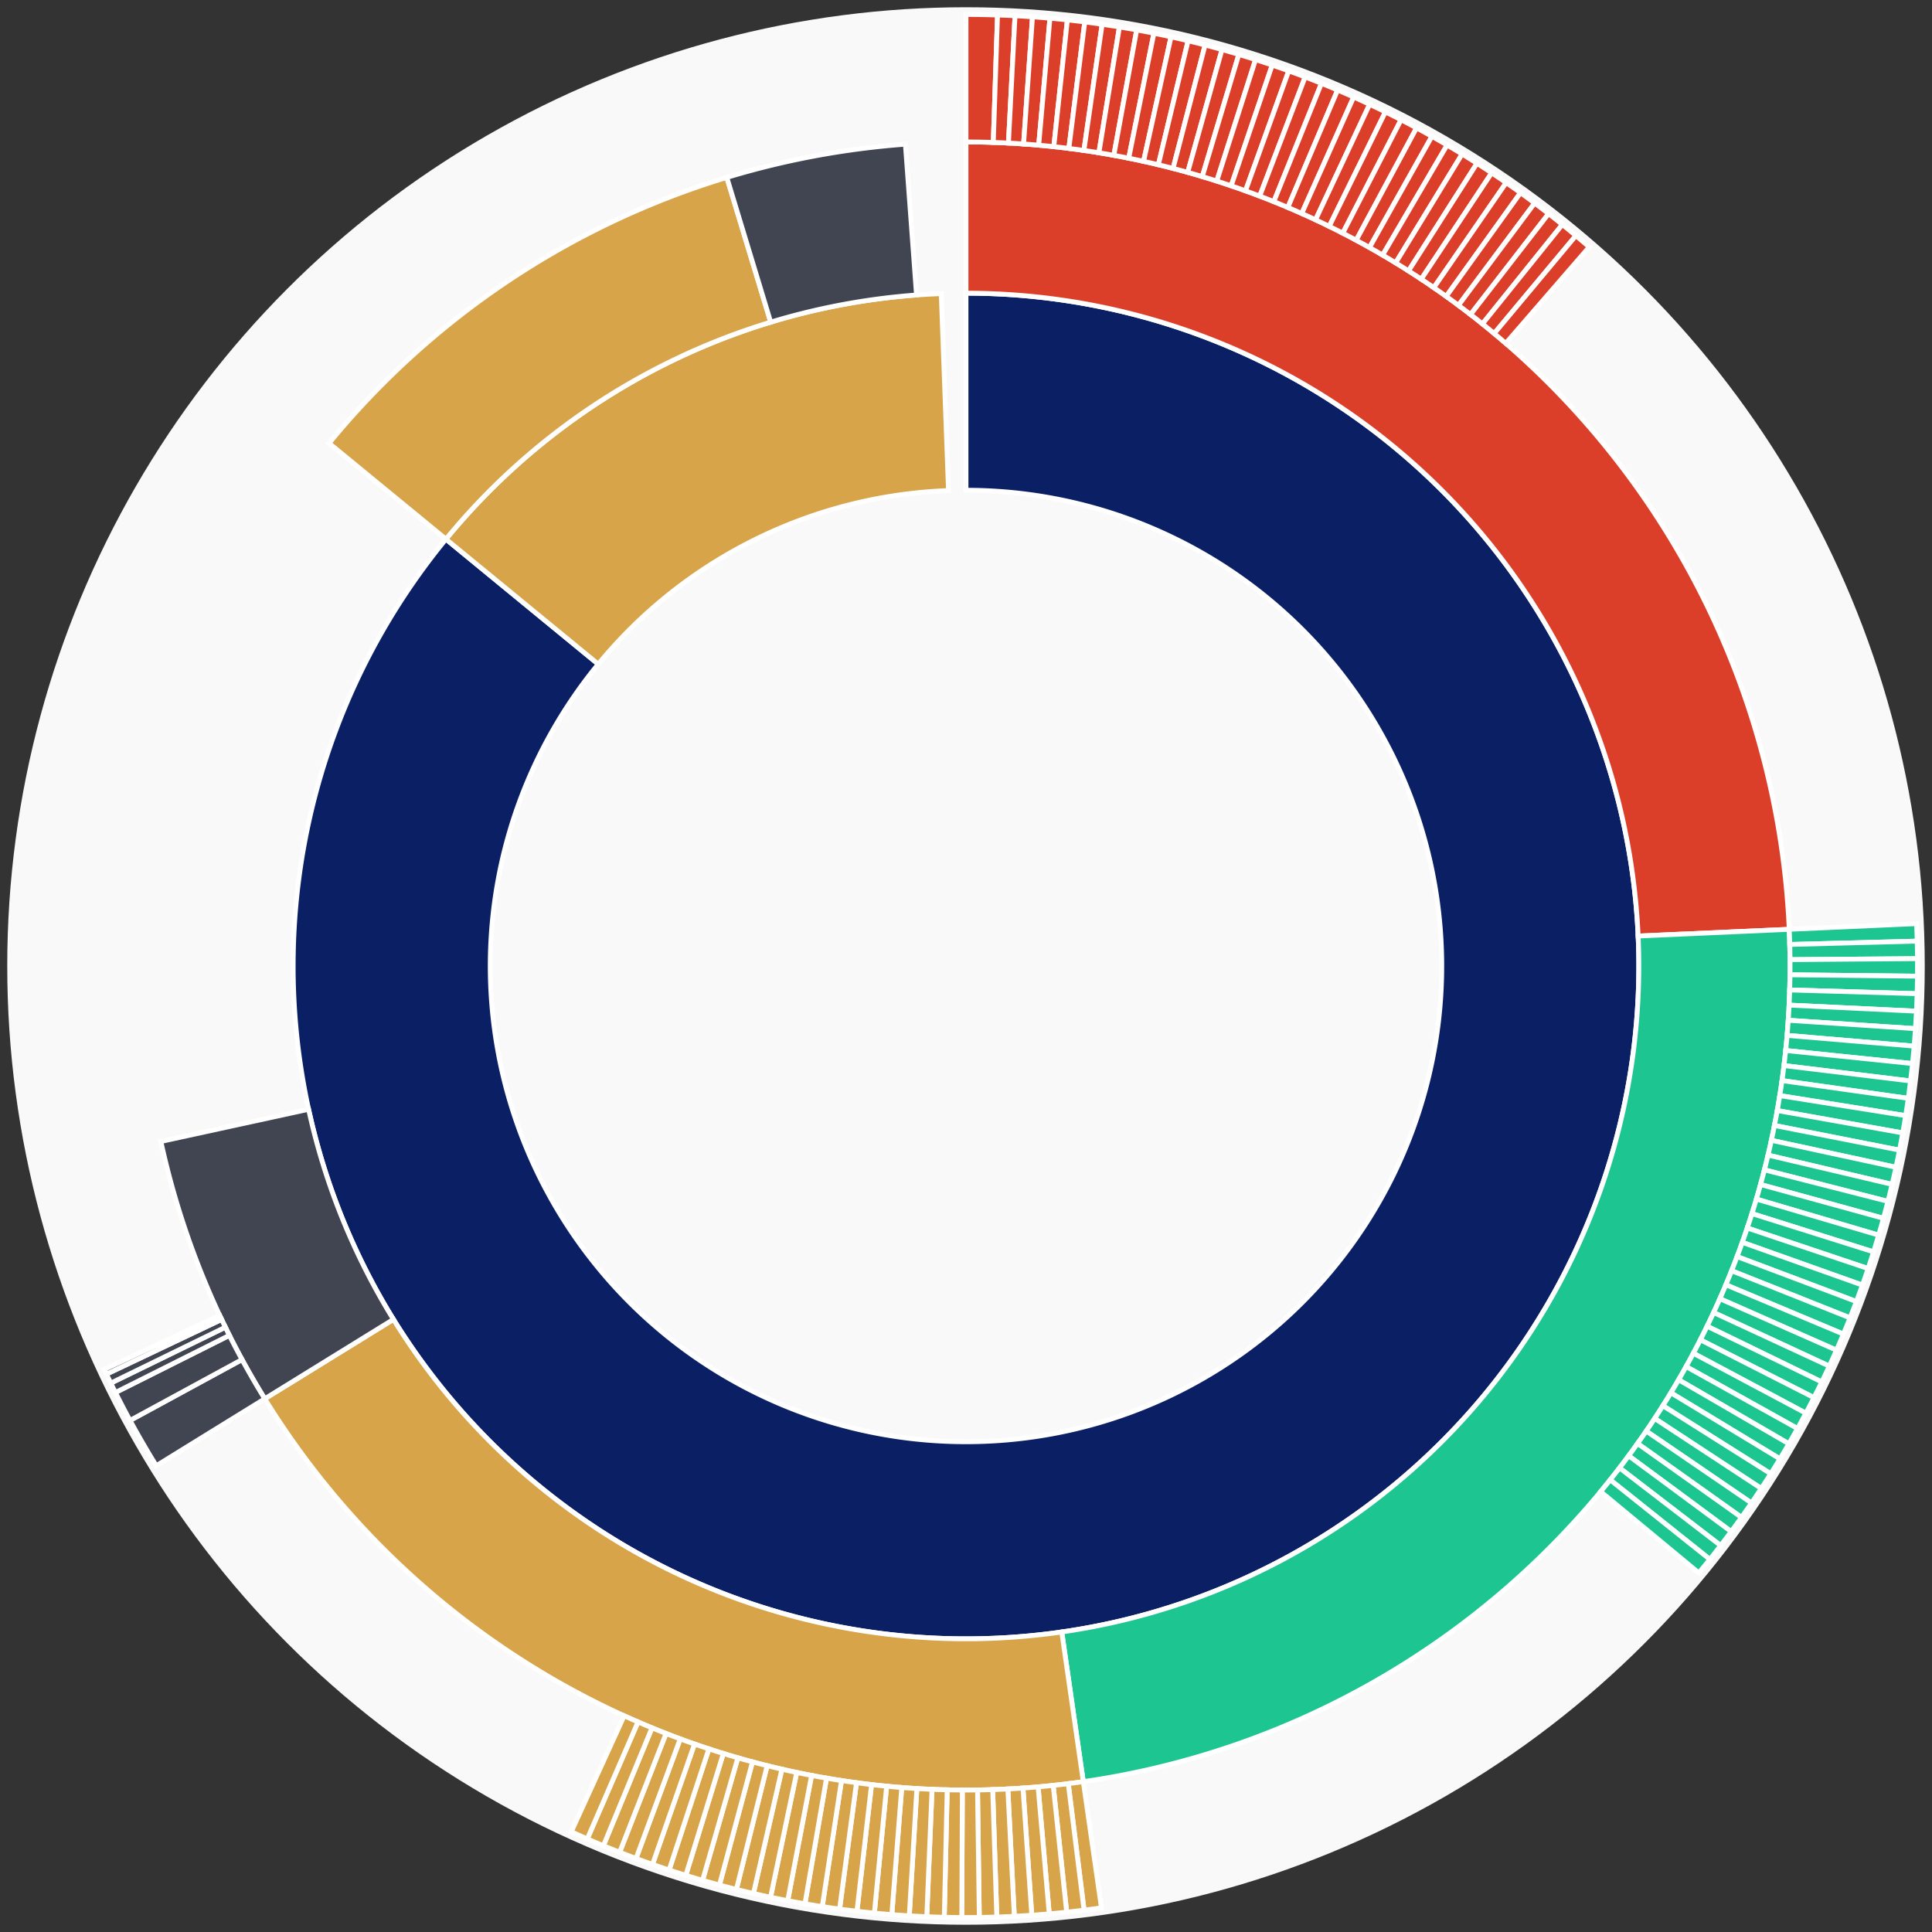 <svg xmlns="http://www.w3.org/2000/svg" width="400" height="400" id="block-7824877"><rect width="100%" height="100%" fill="#333333" stroke="none"/><g id="burst-container" transform="translate(200,200)"><circle r="197" style="fill: #f9f9f9; stroke: #f9f9f9; stroke-width: 3; opacity: 1;" id="circle-base"></circle><path display="none" d="M6.031385485800715e-15,-98.5A98.5,98.5,0,1,1,-6.031385485800715e-15,98.5A98.5,98.5,0,1,1,6.031385485800715e-15,-98.5Z" fill-rule="evenodd" id="p-type-root" style="stroke: #fff; opacity: 1;"></path><path d="M8.529667153919608e-15,-139.3A139.3,139.3,0,1,1,-107.674,-88.379L-76.137,-62.493A98.5,98.5,0,1,0,6.031385485800715e-15,-98.5Z" fill-rule="evenodd" style="fill: #0B1F65; stroke: #fff; opacity: 1;" id="p-type-data"></path><path d="M-107.674,-88.379A139.3,139.3,0,0,1,-5.127,-139.206L-3.625,-98.433A98.5,98.5,0,0,0,-76.137,-62.493Z" fill-rule="evenodd" style="fill: #D7A449; stroke: #fff; opacity: 1;" id="p-type-value"></path><path d="M1.0446666101440332e-14,-170.607A170.607,170.607,0,0,1,170.438,-7.595L139.162,-6.202A139.3,139.3,0,0,0,8.529667153919608e-15,-139.3Z" fill-rule="evenodd" style="fill: #DB3F29; stroke: #fff; opacity: 1;" id="p-type-functions"></path><path d="M170.438,-7.595A170.607,170.607,0,0,1,24.285,168.87L19.828,137.882A139.3,139.3,0,0,0,139.162,-6.202Z" fill-rule="evenodd" style="fill: #1DC690; stroke: #fff; opacity: 1;" id="p-type-logs"></path><path d="M24.285,168.87A170.607,170.607,0,0,1,-145.183,89.603L-118.541,73.161A139.3,139.3,0,0,0,19.828,137.882Z" fill-rule="evenodd" style="fill: #D7A449; stroke: #fff; opacity: 1;" id="p-type-tokenTransfers"></path><path d="M-145.183,89.603A170.607,170.607,0,0,1,-166.693,36.334L-136.104,29.667A139.3,139.3,0,0,0,-118.541,73.161Z" fill-rule="evenodd" style="fill: #414552; stroke: #fff; opacity: 1;" id="p-type-ether"></path><path d="M-131.873,-108.241A170.607,170.607,0,0,1,-49.521,-163.262L-40.434,-133.303A139.3,139.3,0,0,0,-107.674,-88.379Z" fill-rule="evenodd" style="fill: #D7A449; stroke: #fff; opacity: 1;" id="p-type-tokenTransfers"></path><path d="M-49.521,-163.262A170.607,170.607,0,0,1,-12.55,-170.145L-10.247,-138.923A139.3,139.3,0,0,0,-40.434,-133.303Z" fill-rule="evenodd" style="fill: #414552; stroke: #fff; opacity: 1;" id="p-type-ether"></path><path d="M1.206277097160143e-14,-197A197,197,0,0,1,6.526,-196.892L5.651,-170.513A170.607,170.607,0,0,0,1.0446666101440332e-14,-170.607Z" fill-rule="evenodd" style="fill: #DB3F29; stroke: #fff; opacity: 1;" id="p-type-functions"></path><path d="M6.526,-196.892A197,197,0,0,1,10.148,-196.738L8.789,-170.38A170.607,170.607,0,0,0,5.651,-170.513Z" fill-rule="evenodd" style="fill: #DB3F29; stroke: #fff; opacity: 1;" id="p-type-functions"></path><path d="M10.148,-196.738A197,197,0,0,1,13.768,-196.518L11.923,-170.19A170.607,170.607,0,0,0,8.789,-170.38Z" fill-rule="evenodd" style="fill: #DB3F29; stroke: #fff; opacity: 1;" id="p-type-functions"></path><path d="M13.768,-196.518A197,197,0,0,1,17.382,-196.232L15.054,-169.942A170.607,170.607,0,0,0,11.923,-170.19Z" fill-rule="evenodd" style="fill: #DB3F29; stroke: #fff; opacity: 1;" id="p-type-functions"></path><path d="M17.382,-196.232A197,197,0,0,1,20.991,-195.878L18.179,-169.636A170.607,170.607,0,0,0,15.054,-169.942Z" fill-rule="evenodd" style="fill: #DB3F29; stroke: #fff; opacity: 1;" id="p-type-functions"></path><path d="M20.991,-195.878A197,197,0,0,1,24.593,-195.459L21.298,-169.272A170.607,170.607,0,0,0,18.179,-169.636Z" fill-rule="evenodd" style="fill: #DB3F29; stroke: #fff; opacity: 1;" id="p-type-functions"></path><path d="M24.593,-195.459A197,197,0,0,1,28.186,-194.973L24.41,-168.852A170.607,170.607,0,0,0,21.298,-169.272Z" fill-rule="evenodd" style="fill: #DB3F29; stroke: #fff; opacity: 1;" id="p-type-functions"></path><path d="M28.186,-194.973A197,197,0,0,1,31.77,-194.421L27.513,-168.374A170.607,170.607,0,0,0,24.41,-168.852Z" fill-rule="evenodd" style="fill: #DB3F29; stroke: #fff; opacity: 1;" id="p-type-functions"></path><path d="M31.77,-194.421A197,197,0,0,1,35.343,-193.804L30.608,-167.839A170.607,170.607,0,0,0,27.513,-168.374Z" fill-rule="evenodd" style="fill: #DB3F29; stroke: #fff; opacity: 1;" id="p-type-functions"></path><path d="M35.343,-193.804A197,197,0,0,1,38.904,-193.12L33.692,-167.247A170.607,170.607,0,0,0,30.608,-167.839Z" fill-rule="evenodd" style="fill: #DB3F29; stroke: #fff; opacity: 1;" id="p-type-functions"></path><path d="M38.904,-193.12A197,197,0,0,1,42.452,-192.372L36.764,-166.599A170.607,170.607,0,0,0,33.692,-167.247Z" fill-rule="evenodd" style="fill: #DB3F29; stroke: #fff; opacity: 1;" id="p-type-functions"></path><path d="M42.452,-192.372A197,197,0,0,1,45.985,-191.558L39.824,-165.894A170.607,170.607,0,0,0,36.764,-166.599Z" fill-rule="evenodd" style="fill: #DB3F29; stroke: #fff; opacity: 1;" id="p-type-functions"></path><path d="M45.985,-191.558A197,197,0,0,1,49.503,-190.679L42.871,-165.133A170.607,170.607,0,0,0,39.824,-165.894Z" fill-rule="evenodd" style="fill: #DB3F29; stroke: #fff; opacity: 1;" id="p-type-functions"></path><path d="M49.503,-190.679A197,197,0,0,1,53.004,-189.736L45.903,-164.316A170.607,170.607,0,0,0,42.871,-165.133Z" fill-rule="evenodd" style="fill: #DB3F29; stroke: #fff; opacity: 1;" id="p-type-functions"></path><path d="M53.004,-189.736A197,197,0,0,1,56.487,-188.728L48.919,-163.443A170.607,170.607,0,0,0,45.903,-164.316Z" fill-rule="evenodd" style="fill: #DB3F29; stroke: #fff; opacity: 1;" id="p-type-functions"></path><path d="M56.487,-188.728A197,197,0,0,1,59.951,-187.656L51.919,-162.515A170.607,170.607,0,0,0,48.919,-163.443Z" fill-rule="evenodd" style="fill: #DB3F29; stroke: #fff; opacity: 1;" id="p-type-functions"></path><path d="M59.951,-187.656A197,197,0,0,1,63.395,-186.521L54.902,-161.532A170.607,170.607,0,0,0,51.919,-162.515Z" fill-rule="evenodd" style="fill: #DB3F29; stroke: #fff; opacity: 1;" id="p-type-functions"></path><path d="M63.395,-186.521A197,197,0,0,1,66.817,-185.323L57.865,-160.494A170.607,170.607,0,0,0,54.902,-161.532Z" fill-rule="evenodd" style="fill: #DB3F29; stroke: #fff; opacity: 1;" id="p-type-functions"></path><path d="M66.817,-185.323A197,197,0,0,1,70.217,-184.061L60.81,-159.402A170.607,170.607,0,0,0,57.865,-160.494Z" fill-rule="evenodd" style="fill: #DB3F29; stroke: #fff; opacity: 1;" id="p-type-functions"></path><path d="M70.217,-184.061A197,197,0,0,1,73.593,-182.738L63.733,-158.256A170.607,170.607,0,0,0,60.81,-159.402Z" fill-rule="evenodd" style="fill: #DB3F29; stroke: #fff; opacity: 1;" id="p-type-functions"></path><path d="M73.593,-182.738A197,197,0,0,1,76.943,-181.352L66.635,-157.056A170.607,170.607,0,0,0,63.733,-158.256Z" fill-rule="evenodd" style="fill: #DB3F29; stroke: #fff; opacity: 1;" id="p-type-functions"></path><path d="M76.943,-181.352A197,197,0,0,1,80.268,-179.906L69.514,-155.803A170.607,170.607,0,0,0,66.635,-157.056Z" fill-rule="evenodd" style="fill: #DB3F29; stroke: #fff; opacity: 1;" id="p-type-functions"></path><path d="M80.268,-179.906A197,197,0,0,1,83.566,-178.398L72.37,-154.497A170.607,170.607,0,0,0,69.514,-155.803Z" fill-rule="evenodd" style="fill: #DB3F29; stroke: #fff; opacity: 1;" id="p-type-functions"></path><path d="M83.566,-178.398A197,197,0,0,1,86.835,-176.829L75.201,-153.139A170.607,170.607,0,0,0,72.37,-154.497Z" fill-rule="evenodd" style="fill: #DB3F29; stroke: #fff; opacity: 1;" id="p-type-functions"></path><path d="M86.835,-176.829A197,197,0,0,1,90.075,-175.201L78.007,-151.729A170.607,170.607,0,0,0,75.201,-153.139Z" fill-rule="evenodd" style="fill: #DB3F29; stroke: #fff; opacity: 1;" id="p-type-functions"></path><path d="M90.075,-175.201A197,197,0,0,1,93.284,-173.514L80.787,-150.267A170.607,170.607,0,0,0,78.007,-151.729Z" fill-rule="evenodd" style="fill: #DB3F29; stroke: #fff; opacity: 1;" id="p-type-functions"></path><path d="M93.284,-173.514A197,197,0,0,1,96.462,-171.767L83.539,-148.755A170.607,170.607,0,0,0,80.787,-150.267Z" fill-rule="evenodd" style="fill: #DB3F29; stroke: #fff; opacity: 1;" id="p-type-functions"></path><path d="M96.462,-171.767A197,197,0,0,1,99.607,-169.963L86.262,-147.192A170.607,170.607,0,0,0,83.539,-148.755Z" fill-rule="evenodd" style="fill: #DB3F29; stroke: #fff; opacity: 1;" id="p-type-functions"></path><path d="M99.607,-169.963A197,197,0,0,1,102.719,-168.101L88.957,-145.58A170.607,170.607,0,0,0,86.262,-147.192Z" fill-rule="evenodd" style="fill: #DB3F29; stroke: #fff; opacity: 1;" id="p-type-functions"></path><path d="M102.719,-168.101A197,197,0,0,1,105.795,-166.182L91.621,-143.918A170.607,170.607,0,0,0,88.957,-145.58Z" fill-rule="evenodd" style="fill: #DB3F29; stroke: #fff; opacity: 1;" id="p-type-functions"></path><path d="M105.795,-166.182A197,197,0,0,1,108.836,-164.206L94.255,-142.207A170.607,170.607,0,0,0,91.621,-143.918Z" fill-rule="evenodd" style="fill: #DB3F29; stroke: #fff; opacity: 1;" id="p-type-functions"></path><path d="M108.836,-164.206A197,197,0,0,1,111.84,-162.175L96.856,-140.448A170.607,170.607,0,0,0,94.255,-142.207Z" fill-rule="evenodd" style="fill: #DB3F29; stroke: #fff; opacity: 1;" id="p-type-functions"></path><path d="M111.84,-162.175A197,197,0,0,1,114.806,-160.09L99.425,-138.642A170.607,170.607,0,0,0,96.856,-140.448Z" fill-rule="evenodd" style="fill: #DB3F29; stroke: #fff; opacity: 1;" id="p-type-functions"></path><path d="M114.806,-160.09A197,197,0,0,1,117.733,-157.949L101.959,-136.788A170.607,170.607,0,0,0,99.425,-138.642Z" fill-rule="evenodd" style="fill: #DB3F29; stroke: #fff; opacity: 1;" id="p-type-functions"></path><path d="M117.733,-157.949A197,197,0,0,1,120.62,-155.756L104.46,-134.888A170.607,170.607,0,0,0,101.959,-136.788Z" fill-rule="evenodd" style="fill: #DB3F29; stroke: #fff; opacity: 1;" id="p-type-functions"></path><path d="M120.62,-155.756A197,197,0,0,1,123.466,-153.509L106.925,-132.943A170.607,170.607,0,0,0,104.46,-134.888Z" fill-rule="evenodd" style="fill: #DB3F29; stroke: #fff; opacity: 1;" id="p-type-functions"></path><path d="M123.466,-153.509A197,197,0,0,1,126.271,-151.211L109.353,-130.953A170.607,170.607,0,0,0,106.925,-132.943Z" fill-rule="evenodd" style="fill: #DB3F29; stroke: #fff; opacity: 1;" id="p-type-functions"></path><path d="M126.271,-151.211A197,197,0,0,1,129.032,-148.861L111.745,-128.918A170.607,170.607,0,0,0,109.353,-130.953Z" fill-rule="evenodd" style="fill: #DB3F29; stroke: #fff; opacity: 1;" id="p-type-functions"></path><path d="M196.805,-8.77A197,197,0,0,1,196.933,-5.147L170.549,-4.457A170.607,170.607,0,0,0,170.438,-7.595Z" fill-rule="evenodd" style="fill: #1DC690; stroke: #fff; opacity: 1;" id="p-type-logs"></path><path d="M196.933,-5.147A197,197,0,0,1,196.994,-1.521L170.602,-1.317A170.607,170.607,0,0,0,170.549,-4.457Z" fill-rule="evenodd" style="fill: #1DC690; stroke: #fff; opacity: 1;" id="p-type-logs"></path><path d="M196.994,-1.521A197,197,0,0,1,196.989,2.105L170.597,1.823A170.607,170.607,0,0,0,170.602,-1.317Z" fill-rule="evenodd" style="fill: #1DC690; stroke: #fff; opacity: 1;" id="p-type-logs"></path><path d="M196.989,2.105A197,197,0,0,1,196.917,5.73L170.535,4.962A170.607,170.607,0,0,0,170.597,1.823Z" fill-rule="evenodd" style="fill: #1DC690; stroke: #fff; opacity: 1;" id="p-type-logs"></path><path d="M196.917,5.73A197,197,0,0,1,196.778,9.353L170.415,8.1A170.607,170.607,0,0,0,170.535,4.962Z" fill-rule="evenodd" style="fill: #1DC690; stroke: #fff; opacity: 1;" id="p-type-logs"></path><path d="M196.778,9.353A197,197,0,0,1,196.572,12.973L170.237,11.235A170.607,170.607,0,0,0,170.415,8.1Z" fill-rule="evenodd" style="fill: #1DC690; stroke: #fff; opacity: 1;" id="p-type-logs"></path><path d="M196.572,12.973A197,197,0,0,1,196.3,16.589L170.001,14.367A170.607,170.607,0,0,0,170.237,11.235Z" fill-rule="evenodd" style="fill: #1DC690; stroke: #fff; opacity: 1;" id="p-type-logs"></path><path d="M196.3,16.589A197,197,0,0,1,195.962,20.199L169.708,17.493A170.607,170.607,0,0,0,170.001,14.367Z" fill-rule="evenodd" style="fill: #1DC690; stroke: #fff; opacity: 1;" id="p-type-logs"></path><path d="M195.962,20.199A197,197,0,0,1,195.557,23.803L169.357,20.614A170.607,170.607,0,0,0,169.708,17.493Z" fill-rule="evenodd" style="fill: #1DC690; stroke: #fff; opacity: 1;" id="p-type-logs"></path><path d="M195.557,23.803A197,197,0,0,1,195.086,27.398L168.949,23.727A170.607,170.607,0,0,0,169.357,20.614Z" fill-rule="evenodd" style="fill: #1DC690; stroke: #fff; opacity: 1;" id="p-type-logs"></path><path d="M195.086,27.398A197,197,0,0,1,194.548,30.984L168.484,26.833A170.607,170.607,0,0,0,168.949,23.727Z" fill-rule="evenodd" style="fill: #1DC690; stroke: #fff; opacity: 1;" id="p-type-logs"></path><path d="M194.548,30.984A197,197,0,0,1,193.945,34.559L167.961,29.929A170.607,170.607,0,0,0,168.484,26.833Z" fill-rule="evenodd" style="fill: #1DC690; stroke: #fff; opacity: 1;" id="p-type-logs"></path><path d="M193.945,34.559A197,197,0,0,1,193.276,38.123L167.382,33.016A170.607,170.607,0,0,0,167.961,29.929Z" fill-rule="evenodd" style="fill: #1DC690; stroke: #fff; opacity: 1;" id="p-type-logs"></path><path d="M193.276,38.123A197,197,0,0,1,192.542,41.674L166.746,36.091A170.607,170.607,0,0,0,167.382,33.016Z" fill-rule="evenodd" style="fill: #1DC690; stroke: #fff; opacity: 1;" id="p-type-logs"></path><path d="M192.542,41.674A197,197,0,0,1,191.742,45.211L166.053,39.154A170.607,170.607,0,0,0,166.746,36.091Z" fill-rule="evenodd" style="fill: #1DC690; stroke: #fff; opacity: 1;" id="p-type-logs"></path><path d="M191.742,45.211A197,197,0,0,1,190.877,48.732L165.305,42.203A170.607,170.607,0,0,0,166.053,39.154Z" fill-rule="evenodd" style="fill: #1DC690; stroke: #fff; opacity: 1;" id="p-type-logs"></path><path d="M190.877,48.732A197,197,0,0,1,189.948,52.237L164.5,45.238A170.607,170.607,0,0,0,165.305,42.203Z" fill-rule="evenodd" style="fill: #1DC690; stroke: #fff; opacity: 1;" id="p-type-logs"></path><path d="M189.948,52.237A197,197,0,0,1,188.955,55.724L163.639,48.258A170.607,170.607,0,0,0,164.5,45.238Z" fill-rule="evenodd" style="fill: #1DC690; stroke: #fff; opacity: 1;" id="p-type-logs"></path><path d="M188.955,55.724A197,197,0,0,1,187.897,59.192L162.724,51.262A170.607,170.607,0,0,0,163.639,48.258Z" fill-rule="evenodd" style="fill: #1DC690; stroke: #fff; opacity: 1;" id="p-type-logs"></path><path d="M187.897,59.192A197,197,0,0,1,186.776,62.641L161.752,54.248A170.607,170.607,0,0,0,162.724,51.262Z" fill-rule="evenodd" style="fill: #1DC690; stroke: #fff; opacity: 1;" id="p-type-logs"></path><path d="M186.776,62.641A197,197,0,0,1,185.591,66.068L160.727,57.216A170.607,170.607,0,0,0,161.752,54.248Z" fill-rule="evenodd" style="fill: #1DC690; stroke: #fff; opacity: 1;" id="p-type-logs"></path><path d="M185.591,66.068A197,197,0,0,1,184.344,69.472L159.646,60.165A170.607,170.607,0,0,0,160.727,57.216Z" fill-rule="evenodd" style="fill: #1DC690; stroke: #fff; opacity: 1;" id="p-type-logs"></path><path d="M184.344,69.472A197,197,0,0,1,183.034,72.854L158.512,63.093A170.607,170.607,0,0,0,159.646,60.165Z" fill-rule="evenodd" style="fill: #1DC690; stroke: #fff; opacity: 1;" id="p-type-logs"></path><path d="M183.034,72.854A197,197,0,0,1,181.662,76.21L157.324,66A170.607,170.607,0,0,0,158.512,63.093Z" fill-rule="evenodd" style="fill: #1DC690; stroke: #fff; opacity: 1;" id="p-type-logs"></path><path d="M181.662,76.21A197,197,0,0,1,180.228,79.541L156.082,68.884A170.607,170.607,0,0,0,157.324,66Z" fill-rule="evenodd" style="fill: #1DC690; stroke: #fff; opacity: 1;" id="p-type-logs"></path><path d="M180.228,79.541A197,197,0,0,1,178.734,82.844L154.788,71.745A170.607,170.607,0,0,0,156.082,68.884Z" fill-rule="evenodd" style="fill: #1DC690; stroke: #fff; opacity: 1;" id="p-type-logs"></path><path d="M178.734,82.844A197,197,0,0,1,177.179,86.12L153.441,74.582A170.607,170.607,0,0,0,154.788,71.745Z" fill-rule="evenodd" style="fill: #1DC690; stroke: #fff; opacity: 1;" id="p-type-logs"></path><path d="M177.179,86.12A197,197,0,0,1,175.564,89.366L152.043,77.393A170.607,170.607,0,0,0,153.441,74.582Z" fill-rule="evenodd" style="fill: #1DC690; stroke: #fff; opacity: 1;" id="p-type-logs"></path><path d="M175.564,89.366A197,197,0,0,1,173.889,92.582L150.593,80.179A170.607,170.607,0,0,0,152.043,77.393Z" fill-rule="evenodd" style="fill: #1DC690; stroke: #fff; opacity: 1;" id="p-type-logs"></path><path d="M173.889,92.582A197,197,0,0,1,172.156,95.767L149.091,82.937A170.607,170.607,0,0,0,150.593,80.179Z" fill-rule="evenodd" style="fill: #1DC690; stroke: #fff; opacity: 1;" id="p-type-logs"></path><path d="M172.156,95.767A197,197,0,0,1,170.364,98.92L147.54,85.667A170.607,170.607,0,0,0,149.091,82.937Z" fill-rule="evenodd" style="fill: #1DC690; stroke: #fff; opacity: 1;" id="p-type-logs"></path><path d="M170.364,98.92A197,197,0,0,1,168.515,102.038L145.938,88.368A170.607,170.607,0,0,0,147.54,85.667Z" fill-rule="evenodd" style="fill: #1DC690; stroke: #fff; opacity: 1;" id="p-type-logs"></path><path d="M168.515,102.038A197,197,0,0,1,166.608,105.123L144.287,91.039A170.607,170.607,0,0,0,145.938,88.368Z" fill-rule="evenodd" style="fill: #1DC690; stroke: #fff; opacity: 1;" id="p-type-logs"></path><path d="M166.608,105.123A197,197,0,0,1,164.645,108.171L142.587,93.679A170.607,170.607,0,0,0,144.287,91.039Z" fill-rule="evenodd" style="fill: #1DC690; stroke: #fff; opacity: 1;" id="p-type-logs"></path><path d="M164.645,108.171A197,197,0,0,1,162.626,111.183L140.838,96.288A170.607,170.607,0,0,0,142.587,93.679Z" fill-rule="evenodd" style="fill: #1DC690; stroke: #fff; opacity: 1;" id="p-type-logs"></path><path d="M162.626,111.183A197,197,0,0,1,160.552,114.158L139.042,98.863A170.607,170.607,0,0,0,140.838,96.288Z" fill-rule="evenodd" style="fill: #1DC690; stroke: #fff; opacity: 1;" id="p-type-logs"></path><path d="M160.552,114.158A197,197,0,0,1,158.424,117.093L137.199,101.406A170.607,170.607,0,0,0,139.042,98.863Z" fill-rule="evenodd" style="fill: #1DC690; stroke: #fff; opacity: 1;" id="p-type-logs"></path><path d="M158.424,117.093A197,197,0,0,1,156.242,119.989L135.31,103.914A170.607,170.607,0,0,0,137.199,101.406Z" fill-rule="evenodd" style="fill: #1DC690; stroke: #fff; opacity: 1;" id="p-type-logs"></path><path d="M156.242,119.989A197,197,0,0,1,154.007,122.845L133.374,106.387A170.607,170.607,0,0,0,135.31,103.914Z" fill-rule="evenodd" style="fill: #1DC690; stroke: #fff; opacity: 1;" id="p-type-logs"></path><path d="M154.007,122.845A197,197,0,0,1,151.72,125.658L131.393,108.823A170.607,170.607,0,0,0,133.374,106.387Z" fill-rule="evenodd" style="fill: #1DC690; stroke: #fff; opacity: 1;" id="p-type-logs"></path><path d="M28.042,194.994A197,197,0,0,1,24.448,195.477L21.173,169.288A170.607,170.607,0,0,0,24.285,168.87Z" fill-rule="evenodd" style="fill: #D7A449; stroke: #fff; opacity: 1;" id="p-type-tokenTransfers"></path><path d="M24.448,195.477A197,197,0,0,1,20.846,195.894L18.053,169.649A170.607,170.607,0,0,0,21.173,169.288Z" fill-rule="evenodd" style="fill: #D7A449; stroke: #fff; opacity: 1;" id="p-type-tokenTransfers"></path><path d="M20.846,195.894A197,197,0,0,1,17.237,196.244L14.928,169.953A170.607,170.607,0,0,0,18.053,169.649Z" fill-rule="evenodd" style="fill: #D7A449; stroke: #fff; opacity: 1;" id="p-type-tokenTransfers"></path><path d="M17.237,196.244A197,197,0,0,1,13.622,196.528L11.797,170.199A170.607,170.607,0,0,0,14.928,169.953Z" fill-rule="evenodd" style="fill: #D7A449; stroke: #fff; opacity: 1;" id="p-type-tokenTransfers"></path><path d="M13.622,196.528A197,197,0,0,1,10.003,196.746L8.663,170.387A170.607,170.607,0,0,0,11.797,170.199Z" fill-rule="evenodd" style="fill: #D7A449; stroke: #fff; opacity: 1;" id="p-type-tokenTransfers"></path><path d="M10.003,196.746A197,197,0,0,1,6.38,196.897L5.525,170.518A170.607,170.607,0,0,0,8.663,170.387Z" fill-rule="evenodd" style="fill: #D7A449; stroke: #fff; opacity: 1;" id="p-type-tokenTransfers"></path><path d="M6.38,196.897A197,197,0,0,1,2.755,196.981L2.386,170.59A170.607,170.607,0,0,0,5.525,170.518Z" fill-rule="evenodd" style="fill: #D7A449; stroke: #fff; opacity: 1;" id="p-type-tokenTransfers"></path><path d="M2.755,196.981A197,197,0,0,1,-0.871,196.998L-0.754,170.605A170.607,170.607,0,0,0,2.386,170.59Z" fill-rule="evenodd" style="fill: #D7A449; stroke: #fff; opacity: 1;" id="p-type-tokenTransfers"></path><path d="M-0.871,196.998A197,197,0,0,1,-4.497,196.949L-3.894,170.563A170.607,170.607,0,0,0,-0.754,170.605Z" fill-rule="evenodd" style="fill: #D7A449; stroke: #fff; opacity: 1;" id="p-type-tokenTransfers"></path><path d="M-4.497,196.949A197,197,0,0,1,-8.121,196.833L-7.033,170.462A170.607,170.607,0,0,0,-3.894,170.563Z" fill-rule="evenodd" style="fill: #D7A449; stroke: #fff; opacity: 1;" id="p-type-tokenTransfers"></path><path d="M-8.121,196.833A197,197,0,0,1,-11.742,196.65L-10.169,170.304A170.607,170.607,0,0,0,-7.033,170.462Z" fill-rule="evenodd" style="fill: #D7A449; stroke: #fff; opacity: 1;" id="p-type-tokenTransfers"></path><path d="M-11.742,196.65A197,197,0,0,1,-15.36,196.4L-13.302,170.088A170.607,170.607,0,0,0,-10.169,170.304Z" fill-rule="evenodd" style="fill: #D7A449; stroke: #fff; opacity: 1;" id="p-type-tokenTransfers"></path><path d="M-15.36,196.4A197,197,0,0,1,-18.972,196.084L-16.43,169.814A170.607,170.607,0,0,0,-13.302,170.088Z" fill-rule="evenodd" style="fill: #D7A449; stroke: #fff; opacity: 1;" id="p-type-tokenTransfers"></path><path d="M-18.972,196.084A197,197,0,0,1,-22.578,195.702L-19.553,169.483A170.607,170.607,0,0,0,-16.43,169.814Z" fill-rule="evenodd" style="fill: #D7A449; stroke: #fff; opacity: 1;" id="p-type-tokenTransfers"></path><path d="M-22.578,195.702A197,197,0,0,1,-26.176,195.253L-22.669,169.094A170.607,170.607,0,0,0,-19.553,169.483Z" fill-rule="evenodd" style="fill: #D7A449; stroke: #fff; opacity: 1;" id="p-type-tokenTransfers"></path><path d="M-26.176,195.253A197,197,0,0,1,-29.765,194.738L-25.777,168.648A170.607,170.607,0,0,0,-22.669,169.094Z" fill-rule="evenodd" style="fill: #D7A449; stroke: #fff; opacity: 1;" id="p-type-tokenTransfers"></path><path d="M-29.765,194.738A197,197,0,0,1,-33.344,194.158L-28.877,168.145A170.607,170.607,0,0,0,-25.777,168.648Z" fill-rule="evenodd" style="fill: #D7A449; stroke: #fff; opacity: 1;" id="p-type-tokenTransfers"></path><path d="M-33.344,194.158A197,197,0,0,1,-36.912,193.511L-31.967,167.585A170.607,170.607,0,0,0,-28.877,168.145Z" fill-rule="evenodd" style="fill: #D7A449; stroke: #fff; opacity: 1;" id="p-type-tokenTransfers"></path><path d="M-36.912,193.511A197,197,0,0,1,-40.467,192.799L-35.046,166.969A170.607,170.607,0,0,0,-31.967,167.585Z" fill-rule="evenodd" style="fill: #D7A449; stroke: #fff; opacity: 1;" id="p-type-tokenTransfers"></path><path d="M-40.467,192.799A197,197,0,0,1,-44.009,192.021L-38.113,166.295A170.607,170.607,0,0,0,-35.046,166.969Z" fill-rule="evenodd" style="fill: #D7A449; stroke: #fff; opacity: 1;" id="p-type-tokenTransfers"></path><path d="M-44.009,192.021A197,197,0,0,1,-47.536,191.179L-41.167,165.566A170.607,170.607,0,0,0,-38.113,166.295Z" fill-rule="evenodd" style="fill: #D7A449; stroke: #fff; opacity: 1;" id="p-type-tokenTransfers"></path><path d="M-47.536,191.179A197,197,0,0,1,-51.046,190.272L-44.208,164.78A170.607,170.607,0,0,0,-41.167,165.566Z" fill-rule="evenodd" style="fill: #D7A449; stroke: #fff; opacity: 1;" id="p-type-tokenTransfers"></path><path d="M-51.046,190.272A197,197,0,0,1,-54.54,189.3L-47.233,163.938A170.607,170.607,0,0,0,-44.208,164.78Z" fill-rule="evenodd" style="fill: #D7A449; stroke: #fff; opacity: 1;" id="p-type-tokenTransfers"></path><path d="M-54.54,189.3A197,197,0,0,1,-58.015,188.264L-50.242,163.041A170.607,170.607,0,0,0,-47.233,163.938Z" fill-rule="evenodd" style="fill: #D7A449; stroke: #fff; opacity: 1;" id="p-type-tokenTransfers"></path><path d="M-58.015,188.264A197,197,0,0,1,-61.47,187.164L-53.235,162.089A170.607,170.607,0,0,0,-50.242,163.041Z" fill-rule="evenodd" style="fill: #D7A449; stroke: #fff; opacity: 1;" id="p-type-tokenTransfers"></path><path d="M-61.47,187.164A197,197,0,0,1,-64.904,186.001L-56.209,161.082A170.607,170.607,0,0,0,-53.235,162.089Z" fill-rule="evenodd" style="fill: #D7A449; stroke: #fff; opacity: 1;" id="p-type-tokenTransfers"></path><path d="M-64.904,186.001A197,197,0,0,1,-68.317,184.775L-59.164,160.02A170.607,170.607,0,0,0,-56.209,161.082Z" fill-rule="evenodd" style="fill: #D7A449; stroke: #fff; opacity: 1;" id="p-type-tokenTransfers"></path><path d="M-68.317,184.775A197,197,0,0,1,-71.706,183.486L-62.099,158.904A170.607,170.607,0,0,0,-59.164,160.02Z" fill-rule="evenodd" style="fill: #D7A449; stroke: #fff; opacity: 1;" id="p-type-tokenTransfers"></path><path d="M-71.706,183.486A197,197,0,0,1,-75.071,182.136L-65.013,157.734A170.607,170.607,0,0,0,-62.099,158.904Z" fill-rule="evenodd" style="fill: #D7A449; stroke: #fff; opacity: 1;" id="p-type-tokenTransfers"></path><path d="M-75.071,182.136A197,197,0,0,1,-78.41,180.723L-67.905,156.511A170.607,170.607,0,0,0,-65.013,157.734Z" fill-rule="evenodd" style="fill: #D7A449; stroke: #fff; opacity: 1;" id="p-type-tokenTransfers"></path><path d="M-78.41,180.723A197,197,0,0,1,-81.723,179.249L-70.775,155.234A170.607,170.607,0,0,0,-67.905,156.511Z" fill-rule="evenodd" style="fill: #D7A449; stroke: #fff; opacity: 1;" id="p-type-tokenTransfers"></path><path d="M-167.642,103.465A197,197,0,0,1,-173.08,94.087L-149.892,81.482A170.607,170.607,0,0,0,-145.183,89.603Z" fill-rule="evenodd" style="fill: #414552; stroke: #fff; opacity: 1;" id="p-type-ether"></path><path d="M-173.08,94.087A197,197,0,0,1,-176.101,88.302L-152.508,76.472A170.607,170.607,0,0,0,-149.892,81.482Z" fill-rule="evenodd" style="fill: #414552; stroke: #fff; opacity: 1;" id="p-type-ether"></path><path d="M-176.101,88.302A197,197,0,0,1,-177.062,86.359L-153.341,74.789A170.607,170.607,0,0,0,-152.508,76.472Z" fill-rule="evenodd" style="fill: #414552; stroke: #fff; opacity: 1;" id="p-type-ether"></path><path d="M-177.062,86.359A197,197,0,0,1,-177.959,84.497L-154.117,73.176A170.607,170.607,0,0,0,-153.341,74.789Z" fill-rule="evenodd" style="fill: #414552; stroke: #fff; opacity: 1;" id="p-type-ether"></path><path d="M-177.959,84.497A197,197,0,0,1,-178.415,83.529L-154.512,72.338A170.607,170.607,0,0,0,-154.117,73.176Z" fill-rule="evenodd" style="fill: #414552; stroke: #fff; opacity: 1;" id="p-type-ether"></path></g></svg>